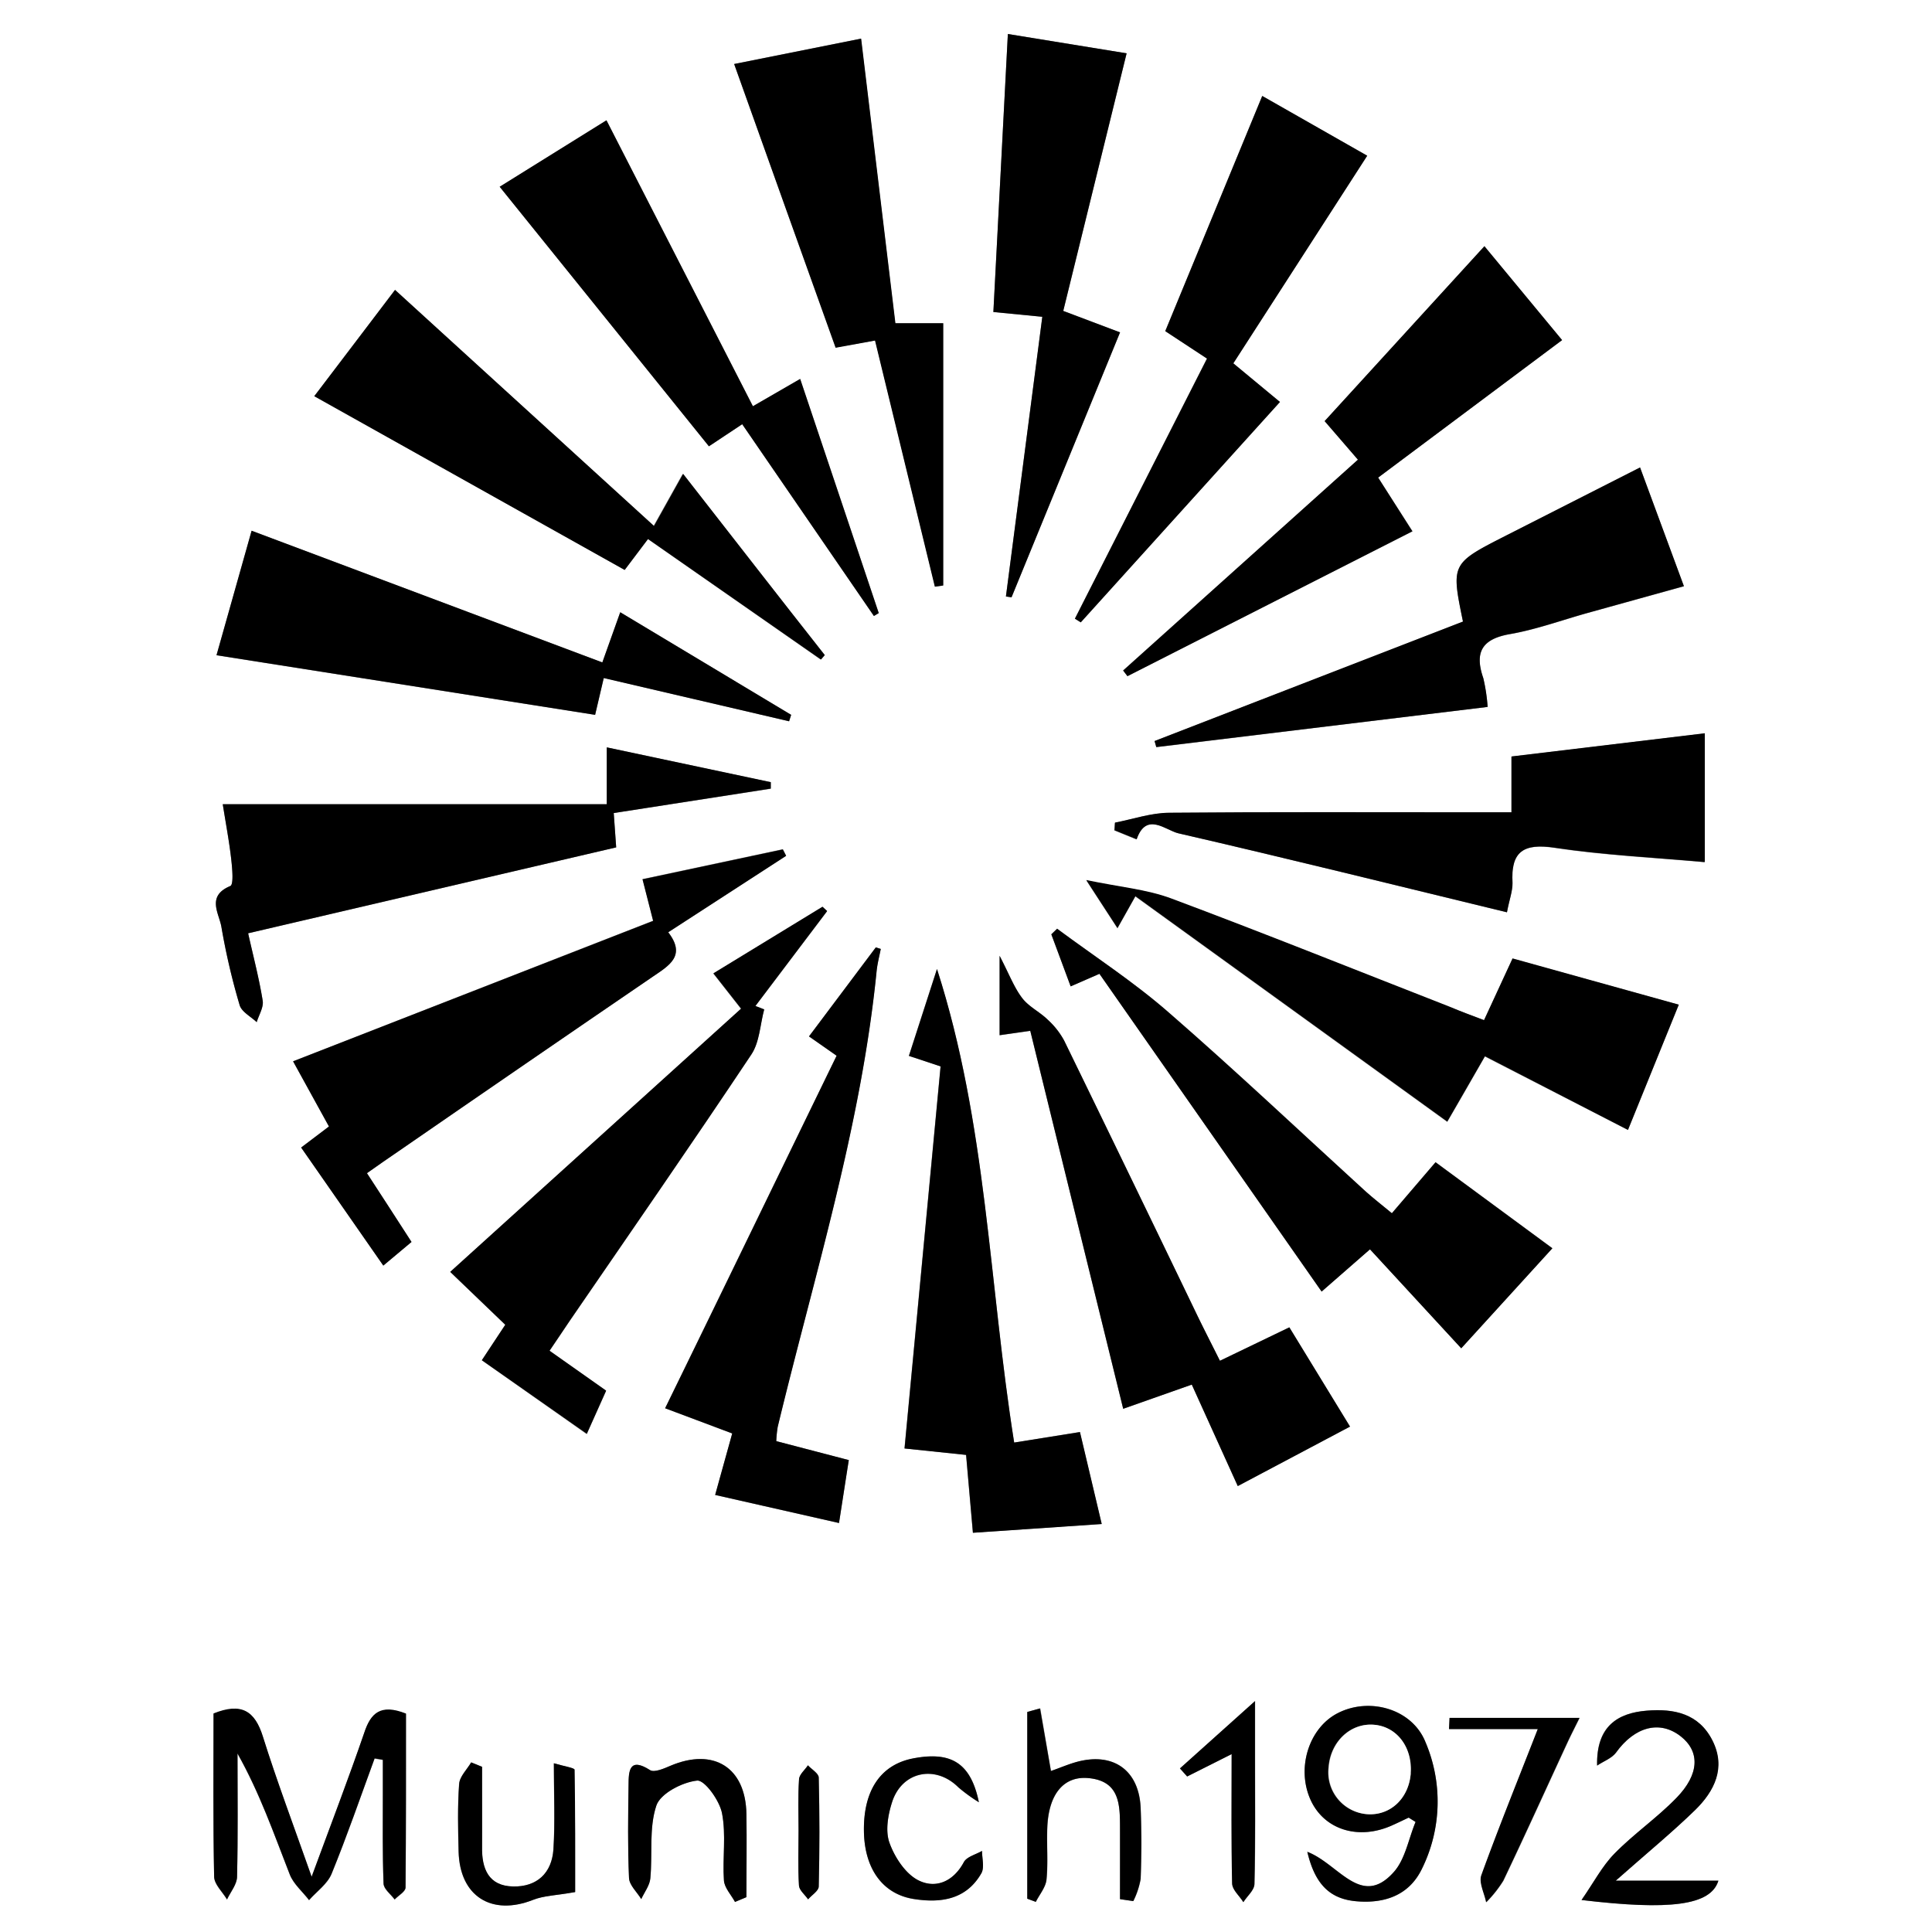 <svg xmlns="http://www.w3.org/2000/svg" viewBox="0 0 300 300"><rect x="0" y="0" width="300" height="300" fill="#808080" stroke="none"/><defs><style>.cls-1{fill:#fff;}</style></defs><g id="Layer_2" data-name="Layer 2"><g id="Layer_1-2" data-name="Layer 1"><path class="cls-1" d="M300,300H0V0H300ZM63.9,192.85c-2.47-3.81-4.6-7.11-6.92-10.68,1.84-1.28,3.32-2.32,4.82-3.35q19.74-13.59,39.51-27.16c2.56-1.75,5.29-3.25,2.45-6.93l18.31-11.87-.51-1-21.79,4.64,1.65,6.46L45.51,164.8c2,3.64,3.73,6.79,5.57,10.12l-4.32,3.27c4.3,6.16,8.43,12.1,12.76,18.33Zm166.54-34.44c-1.93-.73-3.62-1.36-5.29-2-14.41-5.63-28.76-11.4-43.25-16.82-3.82-1.43-8-1.78-13.22-2.87,1.93,3,3.07,4.71,4.84,7.45l2.78-4.95,48.43,35c2-3.41,3.77-6.53,5.85-10.15l22.21,11.4c2.69-6.65,5.21-12.85,7.89-19.45l-25.81-7.15C233.34,152.12,232,155.09,230.44,158.41ZM234,141.66c.37-1.95.88-3.24.81-4.5-.29-4.89,1.67-6.23,6.54-5.5,7.66,1.15,15.43,1.52,23.31,2.23v-20l-30,3.6v8.67h-5.74c-15.82,0-31.64-.07-47.45.07-2.8,0-5.59,1-8.38,1.53l-.08,1.19,3.44,1.4C178,126,181,128.94,183,129.4,199.79,133.27,216.55,137.43,234,141.66ZM94.22,116.05v8.83H34.59c.53,3.32,1,5.89,1.31,8.49.16,1.44.41,4-.14,4.21-3.74,1.56-1.74,4.24-1.38,6.35a104.79,104.79,0,0,0,2.83,12.14c.31,1.06,1.74,1.78,2.65,2.65.34-1.11,1.1-2.3.93-3.33-.54-3.39-1.42-6.72-2.26-10.47l57.15-13.34-.38-5.33,24.38-3.77v-1Zm121.91,72.34c-1.51-1.25-2.8-2.25-4-3.34-10.2-9.3-20.24-18.8-30.66-27.86-5.42-4.72-11.52-8.67-17.32-13l-.9.87c1,2.68,2,5.36,3,8.08l4.47-1.95,34.5,49.34,7.51-6.56,14.17,15.37,14.15-15.53-18.14-13.36ZM93.53,102.86,39.07,82.42l-5.45,19.33L92.41,111l1.34-5.73L122.53,112l.32-1L96.31,95.07Zm116.1,118.66-9.42-15.41-10.78,5.19c-1.31-2.62-2.44-4.82-3.52-7.05q-10.32-21.34-20.67-42.67a12.3,12.3,0,0,0-2.58-3.27c-1.24-1.21-2.93-2-3.95-3.35-1.24-1.63-2-3.64-3.49-6.54v12.34l4.76-.68c4.83,19.66,9.61,39.08,14.43,58.69L185.06,215l7.14,15.74Zm-139.72-24,8.55,8.21c-1.23,1.85-2.38,3.59-3.64,5.51l16.29,11.46,3-6.7-8.79-6.2c1.19-1.77,2.18-3.25,3.19-4.73,9.41-13.74,18.9-27.43,28.14-41.28,1.29-1.93,1.37-4.67,2-7l-1.37-.53q5.57-7.37,11.14-14.74l-.72-.67-16.94,10.34,4.3,5.48ZM48.8,61.52,97,88.5l3.59-4.8,26.82,18.71.59-.69c-6.91-8.86-13.82-17.72-22-28.14l-4.52,8.09L61.34,45C57.06,50.67,53.14,55.82,48.8,61.52Zm71.74,162.26a17.85,17.85,0,0,1,.21-2.23c5.67-23.49,12.95-46.62,15.36-70.81.12-1.14.42-2.26.64-3.39l-.77-.24-10.36,13.83,4.29,3c-8.9,18.28-17.68,36.35-26.63,54.74l10.42,3.91c-.92,3.32-1.71,6.15-2.65,9.55l19.23,4.36c.58-3.71,1-6.61,1.52-9.77Zm-3.63-160.7c-7.67-15-15.13-29.53-22.74-44.4L77.59,29c11.15,13.82,21.77,27,32.49,40.3l5.17-3.43L135.7,95.65l.75-.45c-4-12-8.08-24.07-12.2-36.36ZM157.48,224c-3.94-24.77-4.25-49.47-12-73.54-1.51,4.67-2.91,9-4.36,13.49l4.92,1.63c-1.88,19.93-3.73,39.53-5.6,59.33l9.56,1c.35,4,.68,7.78,1.06,12.09l20-1.36c-1.18-5-2.28-9.63-3.38-14.28ZM114,9.94c5.42,15.13,10.61,29.58,15.79,44l6.12-1.08c3.14,12.93,6.22,25.58,9.29,38.22l1.29-.18V50.19H139c-1.77-14.74-3.53-29.33-5.32-44.19Zm96.89,61.44L174.4,104.1l.67.88L219.35,82.5,214,74.16l28.53-21.35L230.5,38.23,205.69,65.42ZM231,109.77a28,28,0,0,0-.68-4.44c-1.39-4-.23-6.09,4.15-6.85,4.07-.71,8-2.15,12-3.27l15-4.16-6.81-18.44L233.89,83.17c-8.57,4.35-8.57,4.35-6.72,13.37l-47.89,18.55.27.94Zm-43.6-54.09L166.91,96.07l.91.57,30.93-34.23-7.24-6L212.3,24.18,196,14.9,180.94,51.42ZM156.2,92.62l.87.13c5.59-13.64,11.18-27.28,16.85-41.14l-8.82-3.33,9.84-40-18.44-3c-.77,14.73-1.5,28.9-2.25,43.17l7.6.74C159.93,64,158.06,78.3,156.2,92.62ZM48.39,291.42c-2.89-8.2-5.44-14.86-7.55-21.66-1.26-4.06-3.34-5.38-7.68-3.64,0,8.39-.08,16.85.09,25.3,0,1.21,1.3,2.38,2,3.57.54-1.18,1.53-2.35,1.56-3.54.15-6.37.07-12.75.07-19.12,3.46,6.14,5.66,12.5,8.11,18.76.58,1.49,2,2.67,3,4,1.19-1.35,2.85-2.51,3.5-4.09,2.41-5.9,4.48-11.93,6.68-17.91l1.28.22c0,1.73,0,3.47,0,5.21,0,4.66-.07,9.33.11,14,0,.84,1.12,1.65,1.72,2.47.59-.62,1.68-1.23,1.69-1.85.11-9.1.07-18.19.07-27-4-1.57-5.45-.06-6.49,3C54.13,276.13,51.46,283.09,48.39,291.42ZM203,287.55c1.22,5.3,3.71,7.35,7.65,7.68,4.34.37,8.12-.89,10.09-4.93a23.56,23.56,0,0,0,.58-19.85c-2.1-5.13-8.72-7-13.64-4.41-4.47,2.32-6.4,8.57-4.16,13.47,2.13,4.66,7.52,6.3,12.76,3.88.83-.37,1.64-.77,2.46-1.15l1.07.67c-1.1,2.64-1.6,5.8-3.4,7.8C211.37,296.36,207.91,289.42,203,287.55ZM248,274.16c1-.66,2.28-1.11,2.92-2,2.9-4,6.8-5.11,10.08-2.53,3,2.34,2.91,5.85-.67,9.53-3,3.1-6.62,5.6-9.65,8.68-1.9,1.94-3.2,4.46-5.1,7.19,13.68,1.64,20.07.87,21.25-3H250.85c4.9-4.33,8.75-7.49,12.31-10.95,3-2.94,4.87-6.49,2.72-10.79s-6-5-10.19-4.66C251.15,266,247.82,268.06,248,274.16Zm-86.46-8.88-2,.55v29l1.32.49c.58-1.15,1.54-2.27,1.66-3.47.26-2.64,0-5.32.12-8,.18-5.19,2.5-8.1,6.38-7.75,4.87.45,4.88,4.21,4.92,7.8s0,7.32,0,11l2.06.3a12.64,12.64,0,0,0,1.14-3.44c.15-3.65.16-7.33,0-11-.24-5.82-4.16-8.67-9.78-7.21-1.4.37-2.75,1-4.15,1.45ZM89.31,293.8c0-5.63,0-12.32-.11-19,0-.27-1.61-.51-3.21-1,0,4.8.2,9.11-.07,13.38-.23,3.68-2.57,5.83-6.26,5.75-3.85-.08-4.89-2.76-4.82-6.19.07-4.13,0-8.26,0-12.39l-1.69-.69c-.66,1.12-1.79,2.2-1.87,3.36-.25,3.48-.17,7-.08,10.48.17,6.95,5.11,10.05,11.56,7.51C84.42,294.36,86.29,294.33,89.31,293.8Zm24.82,1.53,1.78-.74c0-4.3.06-8.6,0-12.9-.11-7.24-5.08-10.35-11.8-7.5-1,.43-2.51,1.09-3.17.67-3.2-2.05-3.3.12-3.33,2.27-.07,4.82-.14,9.65.07,14.46,0,1.13,1.24,2.2,1.9,3.3.49-1.07,1.31-2.11,1.41-3.22.36-3.79-.23-7.83.94-11.31.64-1.89,4-3.62,6.32-3.87,1.16-.13,3.48,3.08,3.87,5.06.66,3.37.06,7,.3,10.44C112.49,293.14,113.53,294.22,114.13,295.33ZM152,279.85c-1.27-6.3-4.5-7.91-10.27-6.77-5,1-7.67,5-7.58,11.27.08,5.88,2.94,9.83,7.83,10.56,4.18.62,8.08,0,10.4-4,.51-.89.1-2.31.11-3.48-1,.57-2.37.9-2.83,1.75-1.64,3.06-4.41,4.16-7.07,2.81-2-1-3.67-3.58-4.47-5.81-.67-1.84-.24-4.34.4-6.32,1.54-4.81,6.76-5.83,10.3-2.3A25.67,25.67,0,0,0,152,279.85Zm86.81-11.36c-3.24,8.3-6.13,15.44-8.73,22.68-.42,1.16.46,2.79.74,4.21a18.87,18.87,0,0,0,2.65-3.34c3.39-7.11,6.64-14.29,9.95-21.44.58-1.25,1.21-2.47,1.89-3.85H225.11l-.08,1.74Zm-47.54,3.89c0,7.2-.07,13.64.08,20.08,0,1,1.13,1.93,1.74,2.89.6-1,1.7-1.88,1.72-2.84.16-6.45.09-12.92.09-19.38v-9L183.22,274.6l1.12,1.25C186.35,274.84,188.36,273.84,191.24,272.38ZM124,284.28c0,2.82-.1,5.65.07,8.46,0,.75.93,1.44,1.42,2.16.58-.65,1.63-1.29,1.65-2q.2-8.44,0-16.9c0-.65-1.09-1.27-1.68-1.91-.48.73-1.33,1.44-1.38,2.2C123.89,279,124,281.63,124,284.28Z"/><path d="M63.9,192.85l-4.38,3.67c-4.33-6.23-8.46-12.17-12.76-18.33l4.32-3.27c-1.84-3.33-3.57-6.48-5.57-10.12L101.42,143l-1.65-6.46,21.79-4.64.51,1-18.31,11.87c2.84,3.68.11,5.18-2.45,6.93Q81.53,165.19,61.8,178.82c-1.5,1-3,2.07-4.82,3.35C59.3,185.74,61.43,189,63.9,192.85Z"/><path d="M230.44,158.41c1.53-3.32,2.9-6.29,4.43-9.59L260.68,156c-2.68,6.6-5.2,12.8-7.89,19.45L230.58,164c-2.08,3.62-3.88,6.74-5.85,10.15l-48.43-35-2.78,4.95c-1.77-2.74-2.91-4.49-4.84-7.45,5.18,1.09,9.4,1.44,13.22,2.87,14.49,5.42,28.84,11.19,43.25,16.82C226.82,157.05,228.51,157.68,230.44,158.41Z"/><path d="M234,141.66c-17.44-4.23-34.2-8.39-51-12.26-2-.46-5-3.41-6.49.92l-3.44-1.4.08-1.19c2.79-.54,5.58-1.5,8.38-1.53,15.81-.14,31.63-.07,47.45-.07h5.74v-8.67l30-3.6v20c-7.88-.71-15.65-1.08-23.31-2.23-4.87-.73-6.83.61-6.54,5.5C234.87,138.42,234.36,139.71,234,141.66Z"/><path d="M94.22,116.05l25.47,5.4v1L95.3,126.25l.38,5.33L38.53,144.92c.84,3.75,1.72,7.08,2.26,10.47.17,1-.59,2.22-.93,3.33-.91-.87-2.34-1.59-2.65-2.65a104.79,104.79,0,0,1-2.83-12.14c-.36-2.11-2.36-4.79,1.38-6.35.55-.23.3-2.77.14-4.21-.29-2.6-.78-5.17-1.31-8.49H94.22Z"/><path d="M216.13,188.39l6.78-7.91,18.14,13.36L226.9,209.37,212.73,194l-7.51,6.56-34.5-49.34-4.47,1.95c-1-2.72-2-5.4-3-8.08l.9-.87c5.8,4.3,11.9,8.25,17.32,13,10.42,9.06,20.46,18.56,30.66,27.86C213.33,186.14,214.62,187.14,216.13,188.39Z"/><path d="M93.53,102.86l2.78-7.79L122.85,111l-.32,1-28.78-6.71L92.41,111l-58.79-9.26,5.45-19.33Z"/><path d="M209.63,221.52l-17.43,9.24L185.06,215l-10.65,3.75c-4.82-19.61-9.6-39-14.43-58.69l-4.76.68V148.42c1.51,2.9,2.25,4.91,3.49,6.54,1,1.34,2.71,2.14,3.95,3.35a12.3,12.3,0,0,1,2.58,3.27q10.39,21.3,20.67,42.67c1.08,2.23,2.21,4.43,3.52,7.05l10.78-5.19Z"/><path d="M69.91,197.49l45.17-40.88-4.3-5.48,16.94-10.34.72.67q-5.56,7.38-11.14,14.74l1.37.53c-.64,2.36-.72,5.1-2,7C107.42,177.61,97.93,191.3,88.52,205c-1,1.48-2,3-3.19,4.73l8.79,6.2-3,6.7L74.82,211.21c1.26-1.92,2.41-3.66,3.64-5.51Z"/><path d="M48.8,61.52c4.34-5.7,8.26-10.85,12.54-16.5l40.22,36.65,4.52-8.09c8.14,10.42,15,19.28,22,28.14l-.59.69L100.63,83.7,97,88.5Z"/><path d="M120.54,223.78l11.26,2.94c-.49,3.16-.94,6.06-1.52,9.77l-19.23-4.36c.94-3.4,1.73-6.23,2.65-9.55l-10.42-3.91c9-18.39,17.73-36.46,26.63-54.74l-4.29-3L136,147.11l.77.24c-.22,1.13-.52,2.25-.64,3.39-2.41,24.19-9.69,47.32-15.36,70.81A17.85,17.85,0,0,0,120.54,223.78Z"/><path d="M116.91,63.08l7.34-4.24c4.12,12.29,8.16,24.33,12.2,36.36l-.75.45L115.25,65.87l-5.17,3.43C99.36,56,88.74,42.82,77.59,29L94.17,18.68C101.78,33.55,109.24,48.11,116.91,63.08Z"/><path d="M157.48,224l10.22-1.63c1.1,4.65,2.2,9.27,3.38,14.28l-20,1.36c-.38-4.31-.71-8.06-1.06-12.09l-9.56-1c1.87-19.8,3.72-39.4,5.6-59.33l-4.92-1.63c1.45-4.51,2.85-8.82,4.36-13.49C153.23,174.49,153.54,199.19,157.48,224Z"/><path d="M114,9.94,133.72,6c1.79,14.86,3.55,29.45,5.32,44.19h7.41V90.92l-1.29.18c-3.07-12.64-6.15-25.29-9.29-38.22L129.75,54C124.57,39.52,119.38,25.07,114,9.94Z"/><path d="M210.85,71.38l-5.16-6L230.5,38.23l12.07,14.58L214,74.16l5.31,8.34L175.07,105l-.67-.88Z"/><path d="M231,109.77,179.55,116l-.27-.94,47.89-18.55c-1.85-9-1.85-9,6.72-13.37l20.78-10.56,6.81,18.44-15,4.16c-4,1.12-7.94,2.56-12,3.27-4.38.76-5.54,2.82-4.15,6.85A28,28,0,0,1,231,109.77Z"/><path d="M187.43,55.68l-6.49-4.26L196,14.9l16.3,9.28L191.51,56.42l7.24,6L167.82,96.64l-.91-.57Z"/><path d="M156.2,92.62c1.86-14.32,3.73-28.64,5.65-43.43l-7.6-.74C155,34.18,155.73,20,156.5,5.28l18.44,3-9.84,40,8.82,3.33c-5.67,13.86-11.26,27.5-16.85,41.14Z"/><path d="M48.39,291.42c3.07-8.33,5.74-15.29,8.16-22.34,1-3.06,2.52-4.57,6.49-3,0,8.83,0,17.92-.07,27,0,.62-1.1,1.23-1.69,1.85-.6-.82-1.69-1.63-1.72-2.47-.18-4.65-.1-9.32-.11-14,0-1.74,0-3.48,0-5.21l-1.28-.22c-2.2,6-4.27,12-6.68,17.91-.65,1.58-2.31,2.74-3.5,4.09-1-1.31-2.42-2.49-3-4-2.45-6.26-4.65-12.62-8.11-18.76,0,6.37.08,12.75-.07,19.12,0,1.19-1,2.36-1.56,3.54-.7-1.19-2-2.36-2-3.57-.17-8.45-.09-16.91-.09-25.3,4.34-1.74,6.42-.42,7.68,3.64C43,276.56,45.5,283.22,48.39,291.42Z"/><path d="M203,287.55c4.88,1.87,8.34,8.81,13.41,3.16,1.8-2,2.3-5.16,3.4-7.8l-1.07-.67c-.82.38-1.63.78-2.46,1.15-5.24,2.42-10.63.78-12.76-3.88-2.24-4.9-.31-11.15,4.16-13.47,4.92-2.55,11.54-.72,13.64,4.41a23.56,23.56,0,0,1-.58,19.85c-2,4-5.75,5.3-10.09,4.93C206.74,294.9,204.25,292.85,203,287.55Zm16-12.2c.28-4-2.11-7.17-5.58-7.52-3.69-.37-6.86,2.57-7.15,6.63a6.52,6.52,0,0,0,5.92,7.24C215.86,282,218.77,279.27,219.06,275.35Z"/><path d="M248,274.16c-.13-6.1,3.2-8.17,7.74-8.53,4.16-.34,8.08.44,10.19,4.66s.29,7.85-2.72,10.79c-3.56,3.46-7.41,6.62-12.31,10.95h15.93c-1.18,3.86-7.57,4.63-21.25,3,1.9-2.73,3.2-5.25,5.1-7.19,3-3.08,6.65-5.58,9.65-8.68,3.58-3.68,3.63-7.19.67-9.53-3.28-2.58-7.18-1.52-10.08,2.53C250.23,273.05,248.94,273.5,248,274.16Z"/><path d="M161.49,265.28l1.69,9.72c1.4-.49,2.75-1.08,4.15-1.45,5.62-1.46,9.54,1.39,9.78,7.21.14,3.65.13,7.33,0,11a12.64,12.64,0,0,1-1.14,3.44l-2.06-.3c0-3.66,0-7.32,0-11s0-7.35-4.92-7.8c-3.88-.35-6.2,2.56-6.38,7.75-.09,2.66.14,5.34-.12,8-.12,1.2-1.08,2.32-1.66,3.47l-1.32-.49v-29Z"/><path d="M89.31,293.8c-3,.53-4.89.56-6.53,1.21-6.45,2.54-11.39-.56-11.56-7.51-.09-3.49-.17-7,.08-10.48.08-1.16,1.21-2.24,1.87-3.36l1.69.69c0,4.13,0,8.26,0,12.39-.07,3.43,1,6.11,4.82,6.19,3.69.08,6-2.07,6.26-5.75.27-4.27.07-8.58.07-13.38,1.6.47,3.21.71,3.21,1C89.34,281.48,89.31,288.17,89.31,293.8Z"/><path d="M114.13,295.33c-.6-1.11-1.64-2.19-1.72-3.34-.24-3.48.36-7.07-.3-10.44-.39-2-2.71-5.19-3.87-5.06-2.3.25-5.68,2-6.32,3.87-1.17,3.48-.58,7.52-.94,11.31-.1,1.11-.92,2.15-1.41,3.22-.66-1.1-1.85-2.17-1.9-3.3-.21-4.81-.14-9.64-.07-14.46,0-2.15.13-4.32,3.33-2.27.66.42,2.17-.24,3.17-.67,6.72-2.85,11.69.26,11.8,7.5.07,4.3,0,8.6,0,12.9Z"/><path d="M152,279.85a25.67,25.67,0,0,1-3.18-2.32c-3.54-3.53-8.76-2.51-10.3,2.3-.64,2-1.07,4.48-.4,6.32.8,2.23,2.47,4.79,4.47,5.81,2.66,1.35,5.43.25,7.07-2.81.46-.85,1.86-1.18,2.83-1.75,0,1.17.4,2.59-.11,3.48-2.32,4.06-6.22,4.65-10.4,4-4.89-.73-7.75-4.68-7.83-10.56-.09-6.31,2.58-10.28,7.58-11.27C147.47,271.94,150.7,273.55,152,279.85Z"/><path d="M238.78,268.49H225l.08-1.74h20.17c-.68,1.38-1.31,2.6-1.89,3.85-3.31,7.15-6.56,14.33-9.95,21.44a18.87,18.87,0,0,1-2.65,3.34c-.28-1.42-1.16-3.05-.74-4.21C232.65,283.93,235.54,276.79,238.78,268.49Z"/><path d="M191.24,272.38c-2.88,1.46-4.89,2.46-6.9,3.47l-1.12-1.25,11.65-10.45v9c0,6.46.07,12.93-.09,19.38,0,1-1.12,1.89-1.72,2.84-.61-1-1.71-1.91-1.74-2.89C191.17,286,191.24,279.58,191.24,272.38Z"/><path d="M124,284.28c0-2.65-.1-5.31.07-7.95,0-.76.9-1.47,1.38-2.2.59.64,1.67,1.26,1.68,1.91q.21,8.44,0,16.9c0,.67-1.07,1.31-1.65,2-.49-.72-1.37-1.41-1.42-2.16C123.89,289.93,124,287.1,124,284.28Z"/><path class="cls-1" d="M219.06,275.35c-.29,3.92-3.2,6.64-6.81,6.35a6.52,6.52,0,0,1-5.92-7.24c.29-4.06,3.46-7,7.15-6.63C217,268.18,219.34,271.39,219.06,275.35Z"/></g></g></svg>